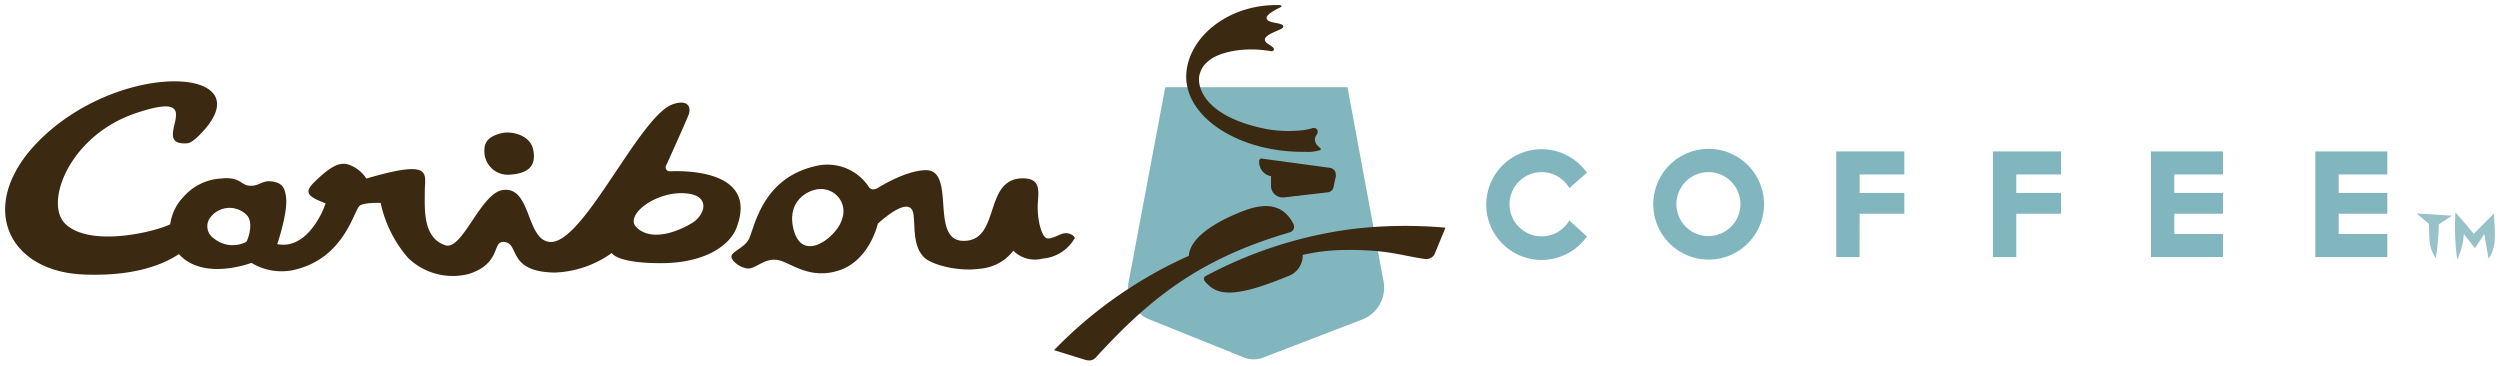 <svg id="Layer_1" data-name="Layer 1" xmlns="http://www.w3.org/2000/svg" viewBox="0 0 245.18 35.85"><defs><style>.cls-1{fill:#81b6bf;}.cls-2{fill:#97c2c7;}.cls-3{fill:#3b2912;}</style></defs><title>Caribou Coffee</title><path class="cls-1" d="M132.15,8.55H114.28l-3.54,18.82a3.38,3.38,0,0,0,1.84,3.9L122,35.06a2.57,2.57,0,0,0,1.9,0l9.86-3.79a3.37,3.37,0,0,0,1.88-3.91Z"/><polygon class="cls-1" points="197.74 20.96 202.13 20.96 202.13 18.92 197.74 18.92 197.74 17.11 202.13 17.11 202.13 14.85 195.45 14.85 195.45 25.21 197.74 25.21 197.74 20.96"/><polygon class="cls-1" points="182.38 20.96 186.76 20.96 186.76 18.92 182.38 18.92 182.38 17.11 186.76 17.11 186.76 14.85 180.08 14.85 180.08 25.21 182.37 25.21 182.38 20.96"/><path class="cls-1" d="M167.55,14.6A5.43,5.43,0,1,0,173,20h0A5.43,5.43,0,0,0,167.55,14.6Zm0,8.56A3.14,3.14,0,1,1,170.69,20h0a3.14,3.14,0,0,1-3.13,3.15h0Z"/><path class="cls-1" d="M153.91,21.62a3.15,3.15,0,1,1,0-3.18l1.72-1.5a5.43,5.43,0,1,0,0,6.25Z"/><polygon class="cls-1" points="218.01 22.95 213.24 22.95 213.24 20.96 218.01 20.96 218.01 18.92 213.24 18.92 213.24 17.11 218.01 17.11 218.01 14.85 210.95 14.85 210.95 25.21 218.01 25.21 218.01 22.95"/><polygon class="cls-1" points="234.13 22.95 229.36 22.95 229.36 20.96 234.13 20.96 234.13 18.92 229.36 18.92 229.36 17.11 234.13 17.11 234.13 14.85 227.07 14.85 227.07 25.21 234.13 25.21 234.13 22.95"/><path class="cls-2" d="M237,20.94l3.48.21-1.3.85a26.55,26.55,0,0,1-.29,3.3c-.77-1-.62-2.21-.68-3.35Z"/><path class="cls-2" d="M240.81,20.83q.9,1,1.79,2.1l2-2c0,1.47.39,3.14-.54,4.43q-.22-1.2-.42-2.4l-.92,1.38-1.09-1.4a6.57,6.57,0,0,1-.65,2.51A23.34,23.34,0,0,1,240.81,20.83Z"/><path class="cls-3" d="M126.56,22.76a.56.56,0,0,0,.35-.59.59.59,0,0,0-.07-.23h0c-.45-.82-1.46-2.41-4.45-1.41,0,0-5.62,1.83-5.8,4.56a42.61,42.61,0,0,0-13.22,9.25l3,.93a1.64,1.64,0,0,0,.5.08.86.86,0,0,0,.58-.27h0c5.27-5.77,10.12-9.68,19-12.28Z"/><path class="cls-3" d="M129.54,14.65a.17.17,0,0,0-.06-.12h0l-.29-.28a.78.78,0,0,1-.23-.56.74.74,0,0,1,.1-.37l.16-.27h0a.32.32,0,0,0,0-.16.34.34,0,0,0-.33-.34h-.11a6.12,6.12,0,0,1-1.12.23h0a12.3,12.3,0,0,1-3.38-.11c-6-1.16-6.89-4-6.66-5.25a2.37,2.37,0,0,1,.73-1.29c.83-.84,2.7-1.36,4.86-1.27a13.22,13.22,0,0,1,1.47.16h0a.23.23,0,0,0,.24-.11c.11-.25-.35-.43-.66-.68-.93-.74,1.45-1.25,1.57-1.54.18-.46-.94-.36-1.42-.65-.77-.47,1-1.23,1.19-1.34s0-.2-.11-.2c-5.29-.14-9.3,3.49-9.15,7.24.2,4,5.42,7.23,11.67,7.15a4.12,4.12,0,0,0,1.43-.16A.14.14,0,0,0,129.54,14.65Z"/><path class="cls-3" d="M131,17.11a.65.65,0,0,0-.57-.65l-6.71-.91h0a.23.23,0,0,0-.23.21h0v.13a1.41,1.41,0,0,0,1.16,1.39v.94h0a1.14,1.14,0,0,0,1.14,1.14h.13l4.31-.5h0a.64.64,0,0,0,.55-.5h0l.23-1.08h0A.65.65,0,0,0,131,17.11Z"/><path class="cls-3" d="M132.63,22.46a41.84,41.84,0,0,0-14.4,4.62.29.29,0,0,0-.16.29.65.65,0,0,0,.2.34c1,1.07,2.33,1.75,8-.61A2.15,2.15,0,0,0,127.76,25a18.88,18.88,0,0,1,4-.48c4.29-.08,5.87.6,8,.88h.2a.9.9,0,0,0,.74-.5l1.06-2.57A44.19,44.19,0,0,0,132.63,22.46Z"/><path class="cls-3" d="M50,17.13c2-.13,2.57-1,2.3-2.42s-2-1.86-3-1.67-1.8.68-1.79,1.62A2.3,2.3,0,0,0,50,17.13Z"/><path class="cls-3" d="M65.71,16.8a.39.39,0,0,1-.41-.5s2.12-4.68,2.27-5.14c.21-.75-.19-1.42-1.6-.93-3.27,1.16-8.74,13.67-12,13.5-2.4-.12-1.82-5.44-4.62-5.1-2.22.27-4,6-5.69,5.42-2.2-.75-2-3.51-2-5.27s.89-3.21-5.73-1.27a3.38,3.38,0,0,0-1.78-1.38c-.87-.26-1.76.21-3.32,1.72-1,1-.74,1.4,1.1,2.09-.37,1.17-2,4.55-4.74,4,0,0,1.07-3.1.86-4.64-.13-1-.46-1.39-1.43-1.51s-1.25.55-2.27.41c-.73-.1-.88-.9-2.68-.69A5.27,5.27,0,0,0,18,19.3,4.83,4.83,0,0,0,16.69,22c-1.51.74-7.76,2.27-10.24,0-2.18-2,.31-8.65,6.78-10.87,7.82-2.67,1.09,3.25,5.16,2.92.53-.06,1.36-1,1.49-1.14,5.77-6.23-7.54-7.07-15.59.44C-2.5,19.71.48,26.6,8.18,26.92c5.38.22,8.09-1.17,9.37-2,2.4,2.67,7.11.86,7.11.86a5.72,5.72,0,0,0,4,.73c5.06-1.06,6-5.75,6.59-6.31.37-.36,2.08-.3,2.08-.3A12.12,12.12,0,0,0,40,25.27a6.29,6.29,0,0,0,6,1.59c3.09-1,2.31-3.1,3.3-3.13,1.78-.06.24,2.93,5.1,3A10.18,10.18,0,0,0,60,24.81s.42,1,4.82,1S71.7,24,72.29,22.18C74.17,16.94,67.84,16.71,65.71,16.8ZM24.14,23.73A2.91,2.91,0,0,1,21,23.4a1.43,1.43,0,0,1-.49-1.9,2.36,2.36,0,0,1,3.59-.5C25,21.73,24.28,23.62,24.14,23.73Zm43.78-1.89c-1.22.76-3.9,1.94-5.47.49-1.29-1.19,1.84-3.6,4.77-3.37C69.76,19.15,69.14,21.07,67.92,21.84Z"/><path class="cls-3" d="M104.48,22.87c-.46,0-1.25.6-1.79.5s-1-1.88-.91-3.43c.1-1.34.23-2.44-1.46-2.45-3.94,0-2.13,6.21-5.87,6.13C91.23,23.56,93.68,17,91,16.7c0,0-1.62-.25-4.86,1.7-.58.35-.86.09-1-.17a4.86,4.86,0,0,0-5.28-1.91c-5,1.19-5.8,5.7-6.38,7.06-.36.83-1.58,1.23-1.73,1.69s.89,1.25,1.64,1.26,1.63-1.06,2.89-.83,3.1,2,6.06,1,3.75-4.56,3.75-4.56,2.54-2.42,3.31-1.43c.54.69-.16,3.38,1.23,4.73.78.76,3.43,1.41,5.4,1.12a4.58,4.58,0,0,0,3.35-1.77,3,3,0,0,0,2.88.77,4,4,0,0,0,3.14-2C105.41,23.16,104.95,22.84,104.48,22.87ZM82.55,21.59c-.51,1.61-3.76,4.23-4.68,1.06s1.83-4.34,3-4.08a2.18,2.18,0,0,1,1.68,3Z"/></svg>